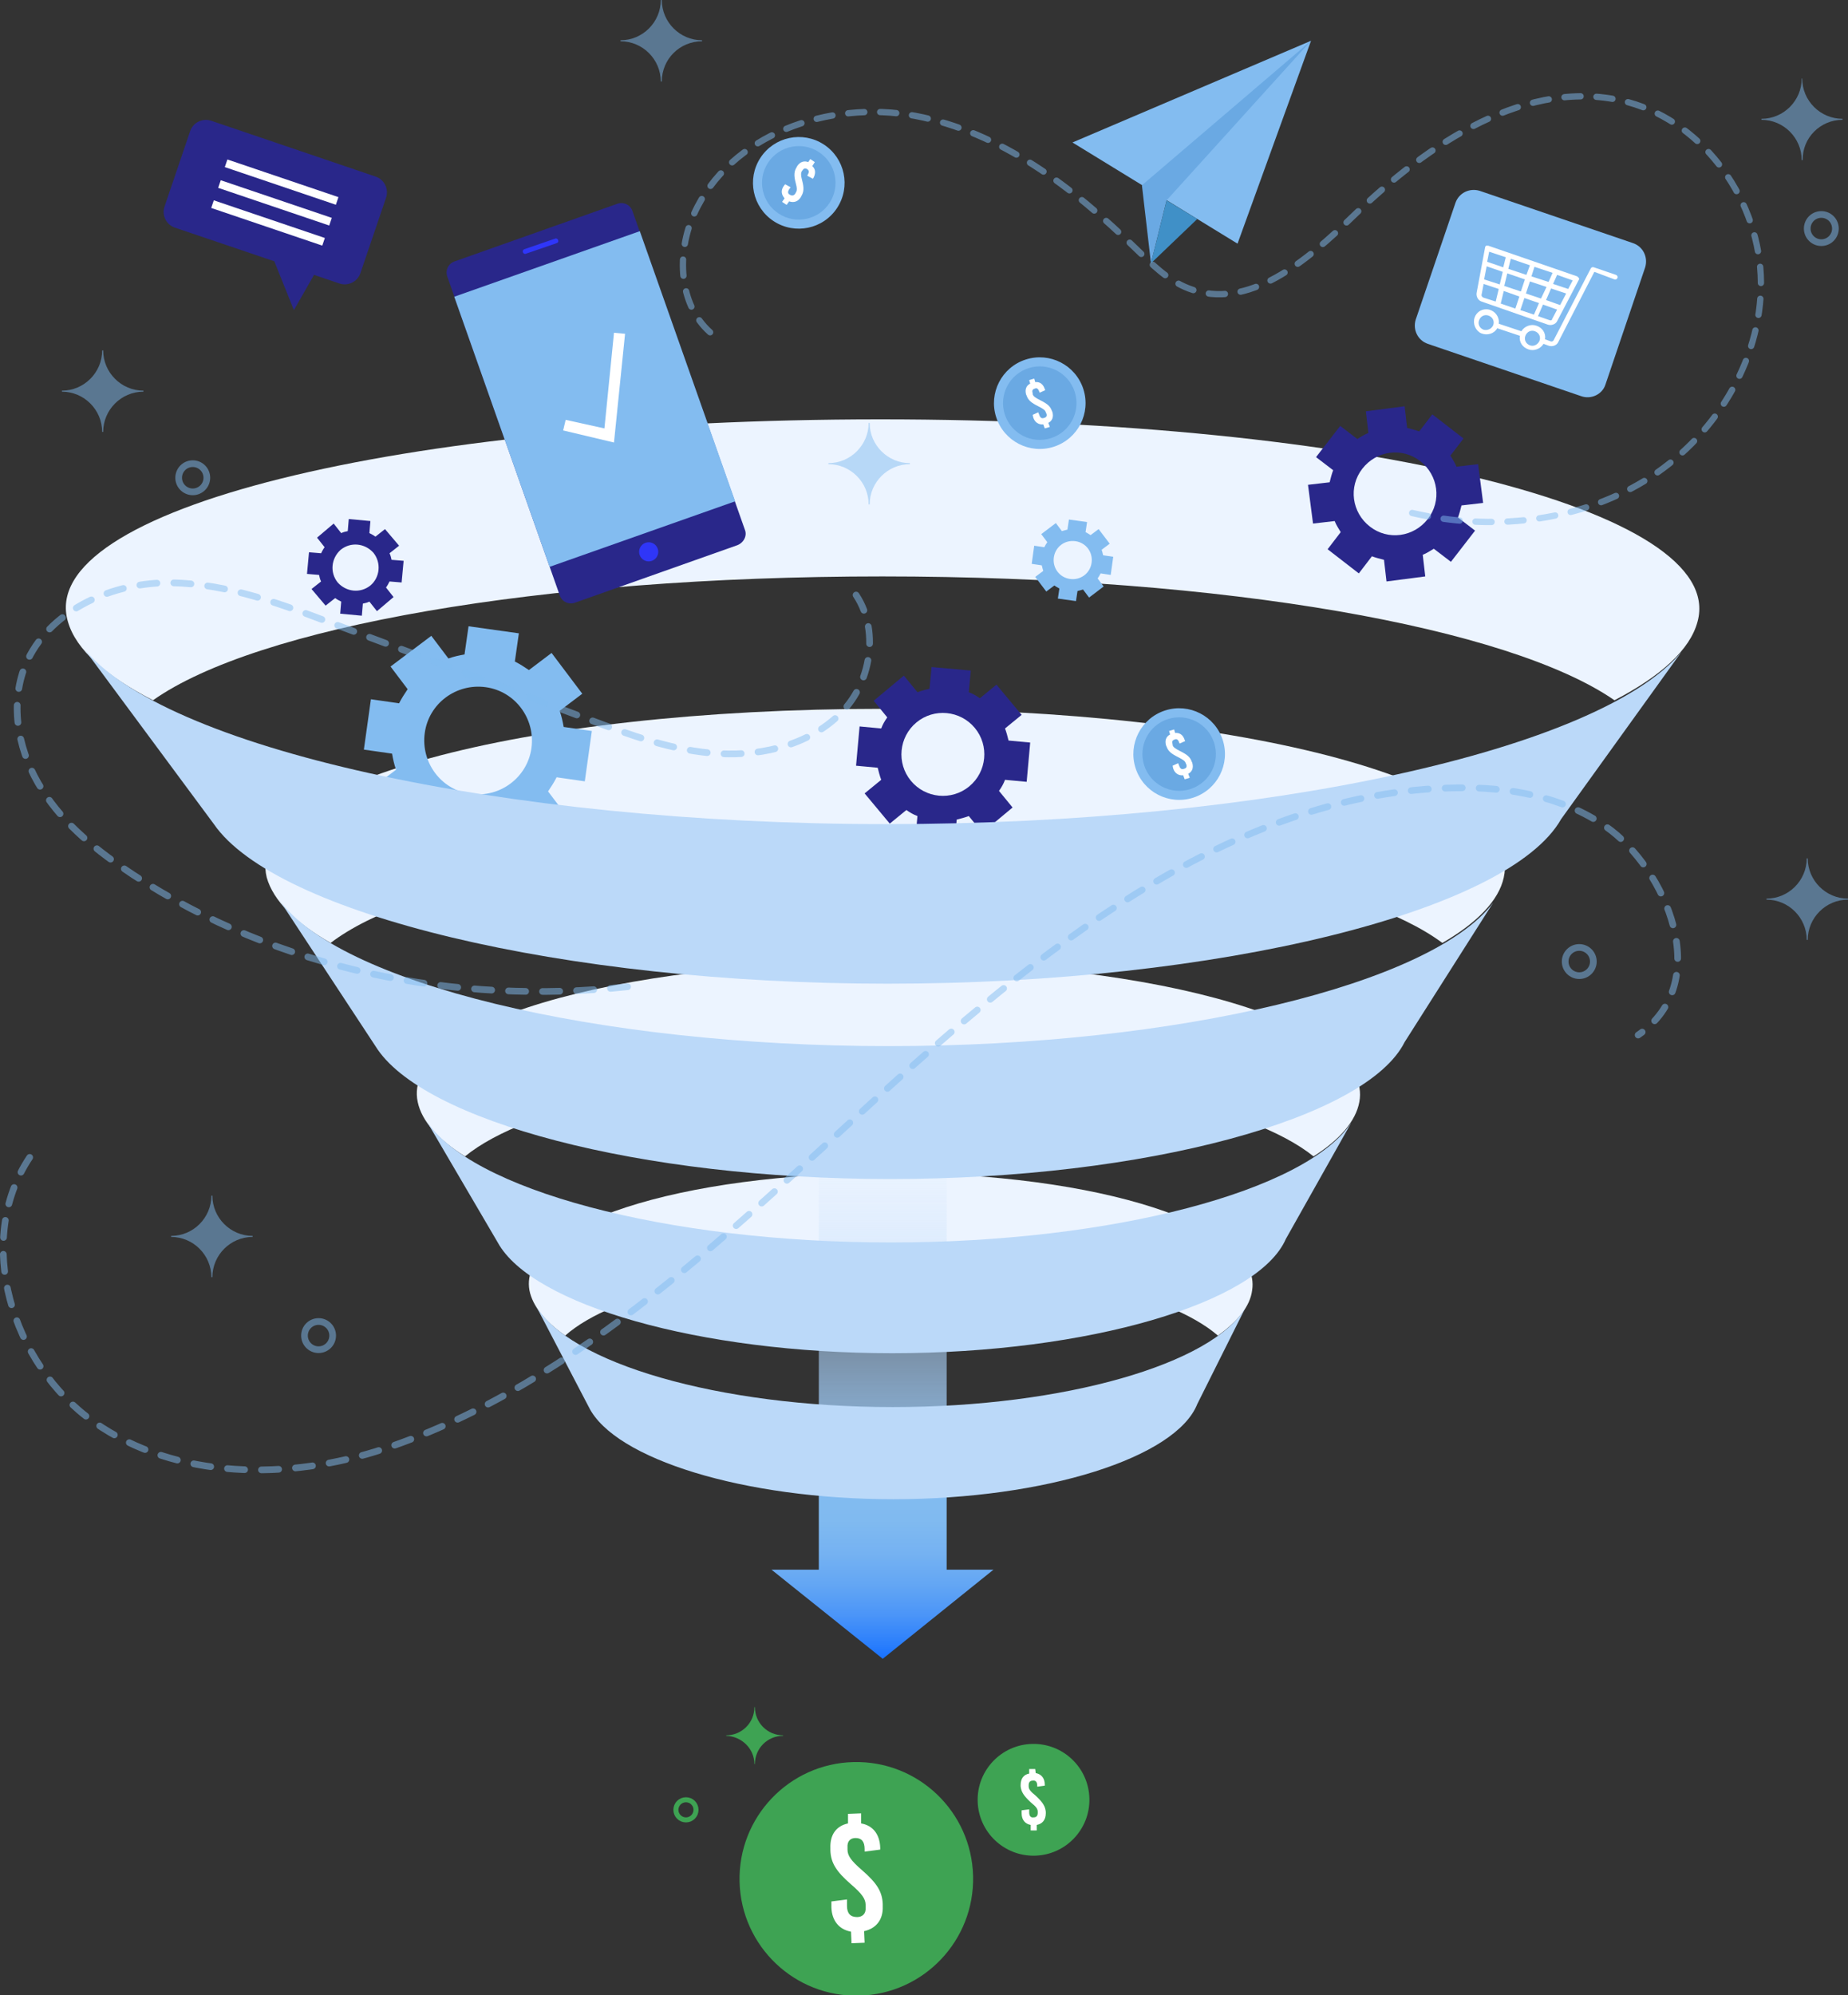 <?xml version="1.0" encoding="utf-8"?>
<!-- Generator: Adobe Illustrator 21.0.0, SVG Export Plug-In . SVG Version: 6.00 Build 0)  -->
<svg version="1.1" id="OBJECTS" xmlns="http://www.w3.org/2000/svg" xmlns:xlink="http://www.w3.org/1999/xlink" x="0px" y="0px"
	 viewBox="0 0 367.2 396.3" style="enable-background:new 0 0 367.2 396.3;" xml:space="preserve">
<rect x="0" y="0" width="367.2" height="396.3" fill="#333333" stroke="none"/>
<style type="text/css">
	.st0{fill:#ECF4FF;}
	.st1{fill:#83BCF0;}
	.st2{fill:#6AA9E3;}
	.st3{fill:#4090C7;}
	.st4{fill:#29278A;}
	.st5{fill:#2F36F8;}
	.st6{fill:#FFFFFF;}
	.st7{fill:url(#SVGID_1_);}
	.st8{opacity:0.5;fill:none;stroke:#83BCF0;stroke-width:1.33;stroke-linecap:round;stroke-linejoin:round;stroke-miterlimit:10;}
	.st9{opacity:0.5;fill:#83BCF0;}
	.st10{fill:#BBD9F9;}
	
		.st11{opacity:0.5;fill:none;stroke:#83BCF0;stroke-width:1.25;stroke-linecap:round;stroke-linejoin:round;stroke-miterlimit:10;stroke-dasharray:3.206,3.153;}
	
		.st12{opacity:0.5;fill:none;stroke:#83BCF0;stroke-width:1.33;stroke-linecap:round;stroke-linejoin:round;stroke-miterlimit:10;stroke-dasharray:3.409,3.353;}
	.st13{fill:#3EA353;}
	.st14{fill:none;stroke:#3EA353;stroke-miterlimit:10;}
</style>
<g>
	<path class="st0" d="M112.3,265.3c9.5-8.4,34.5-14.3,64.7-14.3c30.1,0,55.3,5.9,65,14.3c3.9-2.8,6.4-5.8,6.8-9
		c2-12.8-30.3-23.3-72.1-23.3s-73.8,10.4-71.5,23.3C105.8,259.4,108.3,262.5,112.3,265.3z"/>
	<path class="st0" d="M92.4,229.7c12.2-10,44.8-17.1,84.1-17.1c39.3,0,72.1,7.1,84.5,17.1c5.2-3.3,8.4-7,9.1-10.8
		c2.9-15.4-39.2-27.9-93.9-27.9c-54.7,0-96.5,12.5-93.2,27.9C83.8,222.7,87.1,226.4,92.4,229.7z"/>
	<path class="st0" d="M65.7,187.3c15.8-12.1,58.5-20.5,110.2-20.5s94.6,8.5,110.7,20.5c6.9-4,11.2-8.4,12.2-13
		c4.2-18.5-51-33.5-123.3-33.5s-127.1,15-122.5,33.5C54.3,178.9,58.7,183.3,65.7,187.3z"/>
	<path class="st0" d="M30.4,139.1c20.5-14.5,76.7-24.6,144.9-24.6c68.3,0,124.7,10.2,145.5,24.6c9.2-4.8,15-10,16.5-15.6
		c6.1-22.2-66.6-40.2-162.4-40.2s-168,18-161.4,40.2C15.1,129.1,21.1,134.3,30.4,139.1z"/>
</g>
<g>
	<g>
		<polygon class="st1" points="213.1,28.3 260.5,8.1 245.9,48.4 		"/>
		<polygon class="st2" points="260.5,8.1 226.9,36.8 228.7,52.3 231.8,39.8 		"/>
		<polygon class="st3" points="228.7,52.3 237.9,43.5 231.8,39.8 		"/>
	</g>
	<g>
		<g>
			<g>
				<path class="st4" d="M146.5,108.3l-32.2,11.4c-1.3,0.5-2.7-0.2-3.1-1.5L88.9,55c-0.5-1.3,0.2-2.7,1.5-3.1l32.2-11.4
					c1.3-0.5,2.7,0.2,3.1,1.5l22.3,63.2C148.5,106.4,147.8,107.8,146.5,108.3z"/>
				
					<rect x="98.6" y="50.8" transform="matrix(0.943 -0.333 0.333 0.943 -19.636 43.87)" class="st1" width="39.1" height="56.9"/>
				
					<ellipse transform="matrix(0.943 -0.333 0.333 0.943 -29.155 49.184)" class="st5" cx="128.9" cy="109.6" rx="1.9" ry="1.9"/>
				<path class="st5" d="M110.6,48.3l-6.1,2.1c-0.2,0.1-0.5,0-0.6-0.3l0,0c-0.1-0.2,0-0.5,0.3-0.6l6.1-2.1c0.2-0.1,0.5,0,0.6,0.3
					l0,0C111,48,110.9,48.2,110.6,48.3z"/>
			</g>
		</g>
		<polygon class="st6" points="122,87.9 111.9,85.5 112.4,83.4 120.1,85.1 122,66.1 124.2,66.3 		"/>
	</g>
	<g>
		<path class="st1" d="M314.2,78.7l-30.5-10.4c-2-0.7-3-2.8-2.4-4.8l7.9-23.2c0.7-2,2.8-3,4.8-2.4l30.5,10.4c2,0.7,3,2.8,2.4,4.8
			L319,76.4C318.4,78.3,316.2,79.4,314.2,78.7z"/>
		<g>
			<g>
				<path class="st6" d="M320.8,55.5c0.3,0.1,0.5-0.1,0.6-0.3c0.1-0.3-0.1-0.5-0.3-0.6l-4.4-1.5c-0.2-0.1-0.5,0-0.6,0.2l-7.4,14.3
					c-0.1,0.2-0.4,0.3-0.6,0.2l-1.1-0.4c0.2-1.2-0.5-2.3-1.7-2.7c-1.1-0.4-2.4,0.1-3,1.1l-4.5-1.5c0.2-1.3-0.7-2.5-1.9-2.8
					c-1.3-0.3-2.5,0.4-2.9,1.6c-0.4,1.2,0.2,2.6,1.3,3.1c1.2,0.5,2.6,0.1,3.2-1l4.5,1.5c-0.2,1.2,0.5,2.3,1.7,2.7
					c1.1,0.4,2.4-0.1,3-1.1l1.1,0.4c0.7,0.2,1.5-0.1,1.8-0.7l7.2-14L320.8,55.5z M294.8,65.5c-0.8-0.3-1.2-1.1-0.9-1.9
					c0.3-0.8,1.1-1.2,1.9-0.9c0.8,0.3,1.2,1.1,0.9,1.9C296.4,65.3,295.6,65.7,294.8,65.5L294.8,65.5z M304,68.6
					c-0.8-0.3-1.2-1.1-0.9-1.9c0.3-0.8,1.1-1.2,1.9-0.9c0.8,0.3,1.2,1.1,0.9,1.9C305.6,68.4,304.8,68.9,304,68.6L304,68.6z
					 M304,68.6"/>
				<path class="st6" d="M317.4,50.7"/>
			</g>
			<path class="st6" d="M307.6,64.5c0.7,0.2,1.5-0.1,1.8-0.7l4.3-8.2c0.1-0.1,0.1-0.3,0-0.4c-0.1-0.1-0.2-0.2-0.3-0.3l-17.7-6.1
				c-0.1,0-0.3,0-0.4,0c-0.1,0.1-0.2,0.2-0.2,0.3l-1.7,9.1c-0.1,0.7,0.3,1.5,1,1.7L307.6,64.5z M295.4,52.9l3.2,1.1l-0.6,2.5l-3.1-1
				L295.4,52.9z M299.5,54.3l3.5,1.2l-0.8,2.4l-3.3-1.1L299.5,54.3z M310,60.6l-2.8-1l1-2.3l3,1L310,60.6z M306.2,59.3l-3-1l0.8-2.4
				l3.3,1.1L306.2,59.3z M305.8,60.2l-1,2.3l-2.7-0.9l0.8-2.4L305.8,60.2z M304.3,54.9l0.6-1.9l3.6,1.2l-0.8,1.8L304.3,54.9z
				 M303.3,54.6l-3.6-1.2l0.5-2l3.8,1.3L303.3,54.6z M301.9,58.9l-0.8,2.4l-2.9-1l0.6-2.5L301.9,58.9z M307.9,63.6l-2.3-0.8l1-2.3
				l2.8,1l-1,1.9C308.4,63.6,308.2,63.7,307.9,63.6L307.9,63.6z M311.6,57.4l-3-1l0.8-1.8l3.1,1.1L311.6,57.4z M299.2,51.1l-0.5,2
				l-3.2-1.1l0.4-2L299.2,51.1z M294.4,58.5l0.4-2.1l3,1l-0.6,2.5l-2.5-0.8C294.5,59,294.3,58.7,294.4,58.5L294.4,58.5z M294.4,58.5
				"/>
		</g>
	</g>
	<path class="st4" d="M79.3,108.4l-2.8-3.3l-1.9,1.5c-0.4-0.3-0.8-0.5-1.2-0.7l0.2-2.4l-4.3-0.4l-0.2,2.4c-0.5,0.1-0.9,0.2-1.3,0.4
		l-1.5-1.9l-3.3,2.8l1.5,1.9c-0.3,0.4-0.5,0.8-0.7,1.2l-2.4-0.2L61,114l2.4,0.2c0.1,0.5,0.2,0.9,0.4,1.3l-1.9,1.5l2.8,3.3l1.9-1.5
		c0.4,0.3,0.8,0.5,1.2,0.7l-0.2,2.4l4.3,0.4l0.2-2.4c0.5-0.1,0.9-0.2,1.3-0.4l1.5,1.9l3.3-2.8l-1.5-1.9c0.3-0.4,0.5-0.8,0.7-1.2
		l2.4,0.2l0.4-4.3l-2.4-0.2c-0.1-0.5-0.2-0.9-0.4-1.3L79.3,108.4z M73.6,116.3c-2,1.6-4.8,1.3-6.5-0.6c-1.6-2-1.3-4.8,0.6-6.5
		c2-1.6,4.8-1.3,6.5,0.6C75.8,111.8,75.5,114.7,73.6,116.3z"/>
	<path class="st4" d="M203,142l-5-6l-3.3,2.7c-0.7-0.5-1.4-0.9-2.2-1.2l0.4-4.3l-7.8-0.7l-0.4,4.3c-0.8,0.2-1.6,0.4-2.4,0.7
		l-2.7-3.3l-6,5l2.7,3.3c-0.5,0.7-0.9,1.4-1.2,2.2l-4.3-0.4l-0.7,7.8l4.3,0.4c0.2,0.8,0.4,1.6,0.7,2.4l-3.3,2.7l5,6l3.3-2.7
		c0.7,0.5,1.4,0.9,2.2,1.2l-0.4,4.3l7.8,0.7l0.4-4.3c0.8-0.2,1.6-0.4,2.4-0.7l2.7,3.3l6-5l-2.7-3.3c0.5-0.7,0.9-1.4,1.2-2.2l4.3,0.4
		l0.7-7.8l-4.3-0.4c-0.2-0.8-0.4-1.6-0.7-2.4L203,142z M192.6,156.2c-3.5,2.9-8.7,2.4-11.6-1.1c-2.9-3.5-2.4-8.7,1.1-11.6
		c3.5-2.9,8.7-2.4,11.6,1.1C196.6,148.1,196.1,153.3,192.6,156.2z"/>
	<path class="st1" d="M116.2,155.2l1.4-10l-5.6-0.8c-0.2-1.1-0.4-2.1-0.8-3.2l4.5-3.4l-6.1-8.1l-4.5,3.4c-0.9-0.6-1.8-1.2-2.8-1.7
		l0.8-5.6l-10-1.4l-0.8,5.6c-1.1,0.2-2.1,0.4-3.2,0.8l-3.4-4.5l-8.1,6.1l3.4,4.5c-0.6,0.9-1.2,1.8-1.7,2.8l-5.6-0.8l-1.4,10l5.6,0.8
		c0.2,1.1,0.4,2.1,0.8,3.2l-4.5,3.4l6.1,8.1l4.5-3.4c0.9,0.6,1.8,1.2,2.8,1.7l-0.8,5.6l10,1.4l0.8-5.6c1.1-0.2,2.1-0.4,3.2-0.8
		l3.4,4.5l8.1-6.1l-3.4-4.5c0.6-0.9,1.2-1.8,1.7-2.8L116.2,155.2z M93.5,157.7c-5.9-0.8-9.9-6.3-9.1-12.1c0.8-5.9,6.3-9.9,12.1-9.1
		c5.9,0.8,9.9,6.3,9.1,12.1C104.8,154.4,99.4,158.5,93.5,157.7z"/>
	<path class="st1" d="M220.7,114.2l0.5-3.6l-2-0.3c-0.1-0.4-0.2-0.8-0.3-1.1l1.6-1.2l-2.2-2.9l-1.6,1.2c-0.3-0.2-0.6-0.4-1-0.6
		l0.3-2l-3.6-0.5l-0.3,2c-0.4,0.1-0.8,0.2-1.1,0.3l-1.2-1.6l-2.9,2.2l1.2,1.6c-0.2,0.3-0.4,0.6-0.6,1l-2-0.3l-0.5,3.6l2,0.3
		c0.1,0.4,0.2,0.8,0.3,1.1l-1.6,1.2l2.2,2.9l1.6-1.2c0.3,0.2,0.6,0.4,1,0.6l-0.3,2l3.6,0.5l0.3-2c0.4-0.1,0.8-0.2,1.1-0.3l1.2,1.6
		l2.9-2.2l-1.2-1.6c0.2-0.3,0.4-0.6,0.6-1L220.7,114.2z M212.6,115c-2.1-0.3-3.5-2.2-3.2-4.3c0.3-2.1,2.2-3.5,4.3-3.2
		c2.1,0.3,3.5,2.2,3.2,4.3C216.6,113.9,214.7,115.3,212.6,115z"/>
	<path class="st4" d="M288.3,111.6l4.8-6.2l-3.4-2.6c0.3-0.8,0.5-1.6,0.7-2.4l4.3-0.5l-1-7.7l-4.3,0.5c-0.3-0.8-0.8-1.5-1.2-2.2
		l2.6-3.4l-6.2-4.8l-2.6,3.4c-0.8-0.3-1.6-0.5-2.4-0.7l-0.5-4.3l-7.7,1l0.5,4.3c-0.8,0.3-1.5,0.8-2.2,1.2l-3.4-2.6l-4.8,6.2l3.4,2.6
		c-0.3,0.8-0.5,1.6-0.7,2.4l-4.3,0.5l1,7.7l4.3-0.5c0.3,0.8,0.8,1.5,1.2,2.2l-2.6,3.4l6.2,4.8l2.6-3.4c0.8,0.3,1.6,0.5,2.4,0.7
		l0.5,4.3l7.7-1l-0.5-4.3c0.8-0.3,1.5-0.8,2.2-1.2L288.3,111.6z M272.2,104.6c-3.6-2.8-4.3-7.9-1.5-11.5c2.8-3.6,7.9-4.3,11.5-1.5
		c3.6,2.8,4.3,7.9,1.5,11.5C280.9,106.7,275.8,107.4,272.2,104.6z"/>
	<g>
		<path class="st4" d="M62.4,54.6l5,1.7c1.7,0.6,3.6-0.3,4.2-2l5.1-15c0.6-1.7-0.3-3.6-2-4.2L42,24c-1.7-0.6-3.6,0.3-4.2,2l-5.1,15
			c-0.6,1.7,0.3,3.6,2,4.2l19.8,6.7l3.9,9.7L62.4,54.6z"/>
		<g>
			
				<rect x="44.3" y="35.4" transform="matrix(0.947 0.321 -0.321 0.947 14.595 -16.066)" class="st6" width="23.3" height="1.6"/>
			<rect x="43" y="39.5" transform="matrix(0.947 0.321 -0.321 0.947 15.823 -15.41)" class="st6" width="23.3" height="1.6"/>
			
				<rect x="41.6" y="43.5" transform="matrix(0.947 0.321 -0.321 0.947 17.051 -14.755)" class="st6" width="23.3" height="1.6"/>
		</g>
	</g>
	<g>
		<ellipse transform="matrix(0.546 -0.838 0.838 0.546 41.649 149.492)" class="st1" cx="158.7" cy="36.3" rx="9.1" ry="9.1"/>
		<ellipse transform="matrix(0.546 -0.838 0.838 0.546 41.649 149.491)" class="st2" cx="158.7" cy="36.3" rx="7.3" ry="7.3"/>
		<g>
			<path class="st6" d="M161.4,33c0.7,0.6,0.7,1.5,0.2,2.4l-0.1,0.1l-1.1-0.6l0.1-0.2c0.3-0.5,0.3-0.8-0.1-1.1
				c-0.3-0.2-0.7-0.2-0.9,0.2l-0.1,0.1c-0.3,0.4-0.3,0.9,0,2c0.4,1.5,0.3,2.3-0.2,3.1l-0.1,0.2c-0.6,0.9-1.4,1.1-2.3,0.8l-0.5,0.7
				l-0.9-0.6l0.5-0.7c-0.6-0.7-0.8-1.5-0.2-2.4l0.3-0.4l1.1,0.6l-0.3,0.4c-0.3,0.5-0.3,0.9,0.2,1.1c0.3,0.2,0.7,0.2,1-0.2l0.1-0.2
				c0.3-0.4,0.3-0.9,0-2c-0.4-1.5-0.3-2.3,0.2-3.1l0.1-0.2c0.6-0.9,1.4-1.1,2.2-0.8l0.4-0.6l0.9,0.6L161.4,33z"/>
		</g>
	</g>
	<g>
		<ellipse transform="matrix(0.952 -0.306 0.306 0.952 -34.592 78.873)" class="st1" cx="234.3" cy="149.8" rx="9.1" ry="9.1"/>
		<ellipse transform="matrix(0.952 -0.306 0.306 0.952 -34.593 78.874)" class="st2" cx="234.3" cy="149.8" rx="7.3" ry="7.3"/>
		<g>
			<path class="st6" d="M233.5,145.6c0.9-0.1,1.6,0.4,1.9,1.4l0.1,0.2l-1.1,0.5l-0.1-0.2c-0.2-0.6-0.5-0.8-0.9-0.6
				c-0.4,0.1-0.6,0.4-0.4,0.9l0,0.2c0.1,0.4,0.5,0.7,1.5,1.2c1.4,0.7,2,1.2,2.3,2.1l0.1,0.2c0.3,1,0,1.8-0.8,2.2l0.3,0.8l-1,0.3
				l-0.3-0.8c-0.9,0.1-1.7-0.4-2-1.4l-0.1-0.5l1.1-0.5l0.2,0.5c0.2,0.6,0.5,0.8,1,0.6c0.4-0.1,0.6-0.4,0.4-0.9l-0.1-0.2
				c-0.1-0.4-0.5-0.7-1.5-1.2c-1.4-0.7-2-1.2-2.3-2.1l-0.1-0.2c-0.3-1,0-1.8,0.8-2.2l-0.2-0.7l1-0.3L233.5,145.6z"/>
		</g>
	</g>
	<g>
		<ellipse transform="matrix(0.952 -0.306 0.306 0.952 -14.591 67.043)" class="st1" cx="206.6" cy="80.1" rx="9.1" ry="9.1"/>
		<ellipse transform="matrix(0.952 -0.306 0.306 0.952 -14.591 67.044)" class="st2" cx="206.6" cy="80.1" rx="7.3" ry="7.3"/>
		<g>
			<path class="st6" d="M205.7,75.9c0.9-0.1,1.6,0.4,1.9,1.4l0.1,0.2l-1.1,0.5l-0.1-0.2c-0.2-0.6-0.5-0.8-0.9-0.6
				c-0.4,0.1-0.6,0.4-0.4,0.9l0,0.2c0.1,0.4,0.5,0.7,1.5,1.2c1.4,0.7,2,1.2,2.3,2.1l0.1,0.2c0.3,1,0,1.8-0.8,2.2l0.3,0.8l-1,0.3
				l-0.3-0.8c-0.9,0.1-1.7-0.4-2-1.4l-0.1-0.5l1.1-0.5l0.2,0.5c0.2,0.6,0.5,0.8,1,0.6c0.4-0.1,0.6-0.4,0.4-0.9l-0.1-0.2
				c-0.1-0.4-0.5-0.7-1.5-1.2c-1.4-0.7-2-1.2-2.3-2.1l-0.1-0.2c-0.3-1,0-1.8,0.8-2.2l-0.2-0.7l1-0.3L205.7,75.9z"/>
		</g>
	</g>
</g>
<linearGradient id="SVGID_1_" gradientUnits="userSpaceOnUse" x1="175.376" y1="329.538" x2="175.376" y2="230.151">
	<stop  offset="0" style="stop-color:#1771FF"/>
	<stop  offset="3.037510e-02" style="stop-color:#2B7FFC"/>
	<stop  offset="8.816794e-02" style="stop-color:#4B95F8"/>
	<stop  offset="0.148" style="stop-color:#63A6F4"/>
	<stop  offset="0.211" style="stop-color:#75B2F2"/>
	<stop  offset="0.278" style="stop-color:#80BAF0"/>
	<stop  offset="0.356" style="stop-color:#83BCF0"/>
	<stop  offset="0.367" style="stop-color:#85BDF0;stop-opacity:0.982"/>
	<stop  offset="0.502" style="stop-color:#9DC9F4;stop-opacity:0.773"/>
	<stop  offset="0.646" style="stop-color:#AED2F7;stop-opacity:0.549"/>
	<stop  offset="0.803" style="stop-color:#B8D7F8;stop-opacity:0.305"/>
	<stop  offset="1" style="stop-color:#BBD9F9;stop-opacity:0"/>
</linearGradient>
<polygon class="st7" points="188.1,311.8 188.1,230.2 162.7,230.2 162.7,311.8 153.3,311.8 175.4,329.5 197.4,311.8 "/>
<g>
	<circle class="st8" cx="38.3" cy="94.9" r="2.8"/>
	<circle class="st8" cx="361.9" cy="45.4" r="2.8"/>
	<circle class="st8" cx="63.3" cy="265.3" r="2.8"/>
	<circle class="st8" cx="313.8" cy="191" r="2.8"/>
	<path class="st9" d="M28.5,77.8v-0.2c-4.4,0-8-3.6-8-8h-0.2c0,4.4-3.6,8-8,8v0.2c4.4,0,8,3.6,8,8h0.2
		C20.5,81.4,24.1,77.8,28.5,77.8z"/>
	<path class="st9" d="M180.8,92.2V92c-4.4,0-8-3.6-8-8h-0.2c0,4.4-3.6,8-8,8v0.2c4.4,0,8,3.6,8,8h0.2
		C172.8,95.8,176.4,92.2,180.8,92.2z"/>
	<path class="st9" d="M366.1,23.8v-0.2c-4.4,0-8-3.6-8-8H358c0,4.4-3.6,8-8,8v0.2c4.4,0,8,3.6,8,8h0.2
		C358.1,27.4,361.7,23.8,366.1,23.8z"/>
	<path class="st9" d="M50.2,245.7v-0.2c-4.4,0-8-3.6-8-8H42c0,4.4-3.6,8-8,8v0.2c4.4,0,8,3.6,8,8h0.2
		C42.2,249.3,45.8,245.7,50.2,245.7z"/>
	<path class="st9" d="M367.2,178.7v-0.2c-4.4,0-8-3.6-8-8H359c0,4.4-3.6,8-8,8v0.2c4.4,0,8,3.6,8,8h0.2
		C359.2,182.3,362.8,178.7,367.2,178.7z"/>
	<path class="st9" d="M139.5,8.2V8c-4.4,0-8-3.6-8-8h-0.2c0,4.4-3.6,8-8,8v0.2c4.4,0,8,3.6,8,8h0.2C131.5,11.7,135.1,8.2,139.5,8.2z
		"/>
</g>
<g>
	<g>
		<polygon class="st10" points="106.4,259.2 106.4,259.2 106.4,259.2 		"/>
		<path class="st10" d="M177.4,279.5c-34.6,0-64.6-8.8-71-20.3l10.6,20.3c5.1,10.3,30.8,18.3,60.5,18.3c30.3,0,56.2-8.3,60.4-18.9
			l9.6-19.2C241,270.9,211.5,279.5,177.4,279.5z"/>
	</g>
	<g>
		<polygon class="st10" points="84.6,222.4 84.6,222.4 84.6,222.4 		"/>
		<path class="st10" d="M177,246.8c-44.8,0-83.9-10.6-92.4-24.4l14.3,24.4c6.8,12.4,40.1,22,78.4,22c39,0,72.7-10,78.2-22.7l13-23.1
			C259.6,236.5,221.2,246.8,177,246.8z"/>
	</g>
	<g>
		<polygon class="st10" points="55.4,178.6 55.4,178.6 55.4,178.6 		"/>
		<path class="st10" d="M176.6,207.8c-58.5,0-109.7-12.7-121.2-29.2l19.2,29.2c9.2,14.9,52.6,26.4,102.3,26.4
			c50.7,0,94.6-12,102.2-27.2l17.6-27.7C284.6,195.4,234.3,207.8,176.6,207.8z"/>
	</g>
	<g>
		<polygon class="st10" points="16.5,128.7 16.5,128.7 16.5,128.7 		"/>
		<path class="st10" d="M176.1,163.7c-76.6,0-144.1-15.3-159.6-35.1l26,35.1c12.3,17.8,69.2,31.7,133.9,31.7
			c66,0,123.5-14.4,133.8-32.7l23.9-33.2C317.9,148.9,251.7,163.7,176.1,163.7z"/>
	</g>
</g>
<g>
	<path class="st11" d="M141.1,66c-6.3-5.6-6.7-15.8-3.2-23.5c7.1-15.8,26.9-22.7,43.9-19.5s31.4,14.2,43.8,26.3
		c3.2,3.1,6.4,6.4,10.6,8c11.8,4.6,23.6-5.6,32.7-14.4c14.8-14.3,34.7-27.9,54.6-22.6c15.4,4.2,26.3,19.9,26.4,35.8
		c0.1,15.9-9.5,31.1-23.1,39.4c-13.6,8.3-30.6,10-46.2,6.4"/>
	<path class="st12" d="M5.9,229.9c-11.1,16.6-3.6,41.1,12.8,52.6c16.4,11.5,38.6,11.6,57.6,5.3c38.7-12.9,70.3-44.6,99.8-71.4
		c33.1-30,70.7-59.3,113.2-59.9c10.3-0.2,21,1.6,29.8,7.7c11.8,8.2,21.8,30.8,6.4,41.4"/>
	<path class="st12" d="M124.7,196c-34.2,3.7-69.3-3.3-98.2-22.2c-7-4.6-13.7-9.9-18.1-16.9c-4.5-7-6.5-16-3.7-23.9
		c3.9-10.7,15.8-16.7,27.2-17.2c11.4-0.4,22.4,3.6,33,7.6c17.3,6.5,34.6,12.9,51.8,19.4c8.5,3.2,17.1,6.4,26.2,6.9
		c9,0.5,18.7-2,24.8-8.7c6.1-6.7,7.1-18.1,0.9-24.7"/>
</g>
<g>
	<g>
		
			<ellipse transform="matrix(1 -2.465545e-02 2.465545e-02 1 -9.146 4.308)" class="st13" cx="170.1" cy="373.1" rx="23.2" ry="23.2"/>
		<g>
			<path class="st6" d="M171.1,362.2c2.3,0.4,3.7,2.1,3.8,4.8l0,0.4l-3.1,0.4l0-0.5c0-1.5-0.6-2.2-1.8-2.2c-1,0-1.7,0.6-1.6,1.9
				l0,0.4c0,1.2,0.7,2.2,2.9,4.1c3,2.6,4,4.3,4.1,6.7l0,0.5c0.1,2.7-1.4,4.4-3.7,4.9l0.1,2.3l-2.6,0.1l-0.1-2.3
				c-2.3-0.4-3.8-2.1-3.9-4.8l0-1.2l3.1-0.4l0,1.3c0,1.5,0.7,2.2,2,2.2c1,0,1.8-0.6,1.7-1.9l0-0.5c0-1.2-0.7-2.2-2.9-4.1
				c-3-2.6-4-4.3-4.1-6.7l0-0.5c-0.1-2.7,1.2-4.4,3.5-4.9l0-1.9l2.6-0.1L171.1,362.2z"/>
		</g>
	</g>
</g>
<ellipse transform="matrix(1 -2.465532e-02 2.465532e-02 1 -8.749 5.17)" class="st13" cx="205.3" cy="357.4" rx="11.1" ry="11.1"/>
<g>
	<path class="st6" d="M205.8,352.2c1.1,0.2,1.8,1,1.8,2.3l0,0.2l-1.5,0.2l0-0.2c0-0.7-0.3-1.1-0.9-1c-0.5,0-0.8,0.3-0.8,0.9l0,0.2
		c0,0.6,0.3,1,1.4,1.9c1.4,1.3,1.9,2.1,2,3.2l0,0.3c0,1.3-0.7,2.1-1.8,2.3l0,1.1l-1.2,0l0-1.1c-1.1-0.2-1.8-1-1.8-2.3l0-0.6l1.5-0.2
		l0,0.6c0,0.7,0.3,1.1,0.9,1c0.5,0,0.8-0.3,0.8-0.9l0-0.2c0-0.6-0.3-1-1.4-1.9c-1.4-1.3-1.9-2.1-2-3.2l0-0.2c0-1.3,0.6-2.1,1.7-2.3
		l0-0.9l1.2,0L205.8,352.2z"/>
</g>
<circle class="st14" cx="136.3" cy="359.5" r="2"/>
<path class="st13" d="M149.9,350.4h0.1c0-3.1,2.5-5.6,5.6-5.6v-0.1c-3.1,0-5.6-2.5-5.6-5.6h-0.1c0,3.1-2.5,5.6-5.6,5.6v0.1
	C147.4,344.9,149.9,347.4,149.9,350.4z"/>
</svg>
